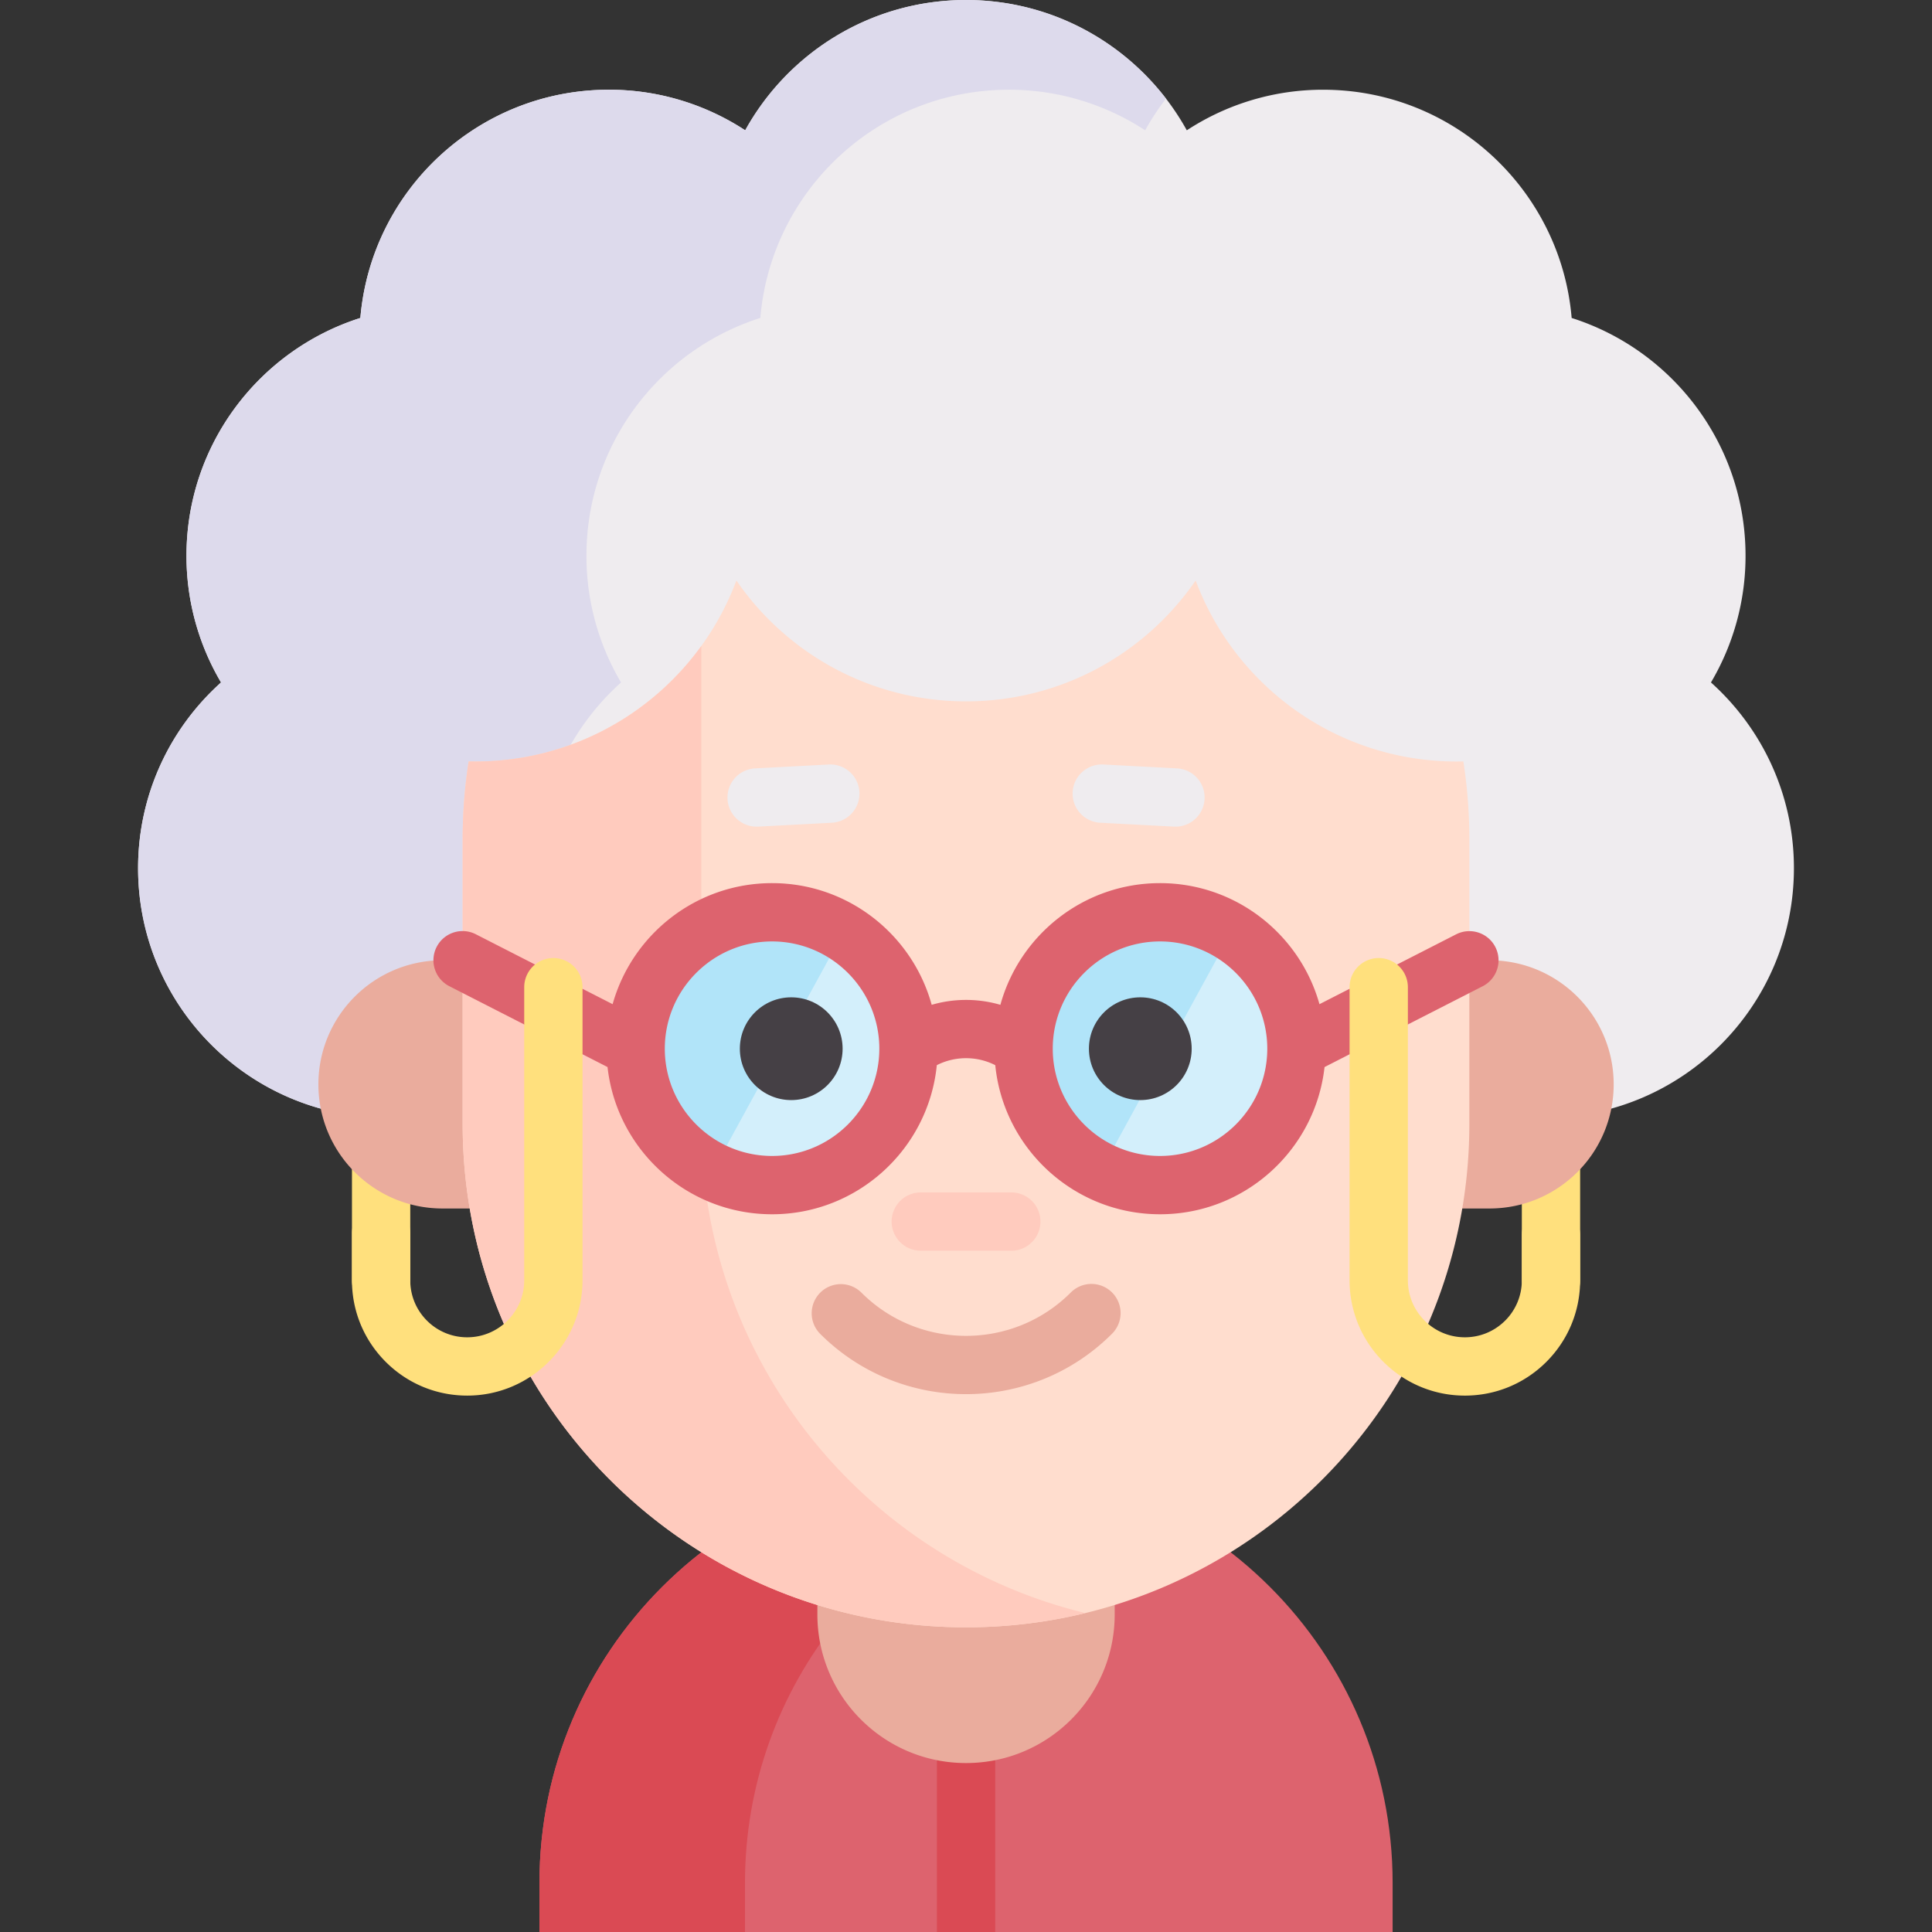 <svg xmlns="http://www.w3.org/2000/svg" version="1.1" xmlns:xlink="http://www.w3.org/1999/xlink" width="512" height="512" x="0" y="0" viewBox="0 0 512 512" style="enable-background:new 0 0 512 512" xml:space="preserve" class=""><rect x="0" y="0" width="512" height="512" fill="#333333" stroke="none"/><g><path fill="#ffe07d" d="M411.027 347.026a7.725 7.725 0 0 1-7.726-7.726v-36.215a7.726 7.726 0 1 1 15.452 0V339.3a7.725 7.725 0 0 1-7.726 7.726zM100.998 347.024a7.725 7.725 0 0 1-7.726-7.726v-43.103a7.726 7.726 0 1 1 15.452 0v43.103a7.725 7.725 0 0 1-7.726 7.726z" opacity="1" data-original="#ffe07d"></path><path fill="#efecef" d="M409.291 296.196c36.516 0 66.117-29.602 66.117-66.117 0-19.553-8.494-37.117-21.986-49.222a65.79 65.79 0 0 0 9.164-33.575c0-29.53-19.363-54.53-46.082-63.018-2.86-33.877-31.245-60.485-65.861-60.485a65.783 65.783 0 0 0-36.127 10.754C303.123 13.947 281.194.004 256 .004s-47.123 13.944-58.515 34.53a65.783 65.783 0 0 0-36.127-10.754c-34.616 0-63.001 26.608-65.861 60.485-26.719 8.488-46.082 33.488-46.082 63.018a65.792 65.792 0 0 0 9.164 33.575c-13.492 12.105-21.986 29.669-21.986 49.222 0 36.515 29.602 66.117 66.117 66.117" opacity="1" data-original="#efecef" class=""></path><path fill="#dddaec" d="M309.003 26.136a65.291 65.291 0 0 0-5.522 8.396 65.797 65.797 0 0 0-36.128-10.755c-34.614 0-62.995 26.609-65.859 60.482-26.713 8.489-46.08 33.491-46.08 63.016a65.771 65.771 0 0 0 9.168 33.584c-13.495 12.105-21.994 29.669-21.994 49.222 0 36.509 29.607 66.117 66.117 66.117H102.711c-36.52 0-66.116-29.607-66.116-66.117 0-19.553 8.489-37.117 21.984-49.222a65.856 65.856 0 0 1-9.158-33.584c0-29.525 19.357-54.527 46.08-63.016 2.864-33.872 31.245-60.482 65.859-60.482a65.794 65.794 0 0 1 36.128 10.755C208.88 13.949 230.813 0 256 0c21.593 0 40.785 10.25 53.003 26.136z" opacity="1" data-original="#dddaec" class=""></path><path fill="#dd636e" d="M258.152 388.091h-4.284c-61.253 0-110.908 49.655-110.908 110.908V512h226.1v-13.001c0-61.253-49.655-110.908-110.908-110.908z" opacity="1" data-original="#dd636e"></path><path fill="#da4a54" d="M248.289 450.046h15.453V512h-15.453zM283.239 390.944c-49.17 11.373-85.813 55.434-85.813 108.055V512h-54.465v-13.001c0-61.254 49.654-110.909 110.909-110.909h4.275c8.632.001 17.038.99 25.094 2.854z" opacity="1" data-original="#da4a54"></path><path fill="#eaac9d" d="M256.01 467.226c-21.758 0-39.396-17.638-39.396-39.396v-39.396h78.792v39.396c0 21.758-17.638 39.396-39.396 39.396zM389.402 254.487h5.347c18.172 0 32.893 14.721 32.893 32.883a32.802 32.802 0 0 1-9.632 23.261c-5.954 5.944-14.175 9.632-23.261 9.632H117.271c-18.172 0-32.893-14.732-32.893-32.893 0-9.076 3.678-17.297 9.632-23.251s14.175-9.632 23.261-9.632h5.347" opacity="1" data-original="#eaac9d"></path><path fill="#ffddce" d="M389.392 222.418v75.45c0 36.839-14.927 70.175-39.064 94.323-24.147 24.137-57.484 39.064-94.323 39.064-73.668 0-133.397-59.719-133.397-133.387v-75.45c0-7.015.546-13.907 1.587-20.634.597.01 1.195.021 1.803.021 31.678 0 58.689-19.944 69.156-47.965 13.3 19.347 35.592 32.028 60.852 32.028s47.553-12.681 60.852-32.028c10.467 28.021 37.478 47.965 69.156 47.965.598 0 1.195-.01 1.793-.021a135.122 135.122 0 0 1 1.585 20.634z" opacity="1" data-original="#ffddce"></path><path fill="#ffcbbe" d="M287.652 427.484a134.093 134.093 0 0 1-31.647 3.77c-73.668 0-133.397-59.719-133.397-133.387v-75.45c0-7.015.546-13.907 1.587-20.634.597.01 1.195.021 1.803.021 24.631 0 46.451-12.063 59.853-30.606v126.67c-.001 62.779 43.38 115.431 101.801 129.616z" opacity="1" data-original="#ffcbbe"></path><path fill="#eaac9d" d="M256.01 369.463c-14.003 0-28.006-5.33-38.667-15.991a7.727 7.727 0 0 1 10.928-10.927c15.297 15.297 40.185 15.295 55.48 0a7.727 7.727 0 1 1 10.928 10.927c-10.662 10.661-24.665 15.991-38.669 15.991z" opacity="1" data-original="#eaac9d"></path><path fill="#ffcbbe" d="M268 331.451h-23.98a7.726 7.726 0 1 1 0-15.452H268c4.268 0 7.726 3.459 7.726 7.726s-3.458 7.726-7.726 7.726z" opacity="1" data-original="#ffcbbe"></path><g fill="#efecef"><path d="M311.514 219.074c-.138 0-.275-.004-.413-.011l-19.526-1.028a7.726 7.726 0 0 1-7.309-8.122c.224-4.262 3.868-7.529 8.122-7.31l19.526 1.028a7.726 7.726 0 0 1 7.309 8.122 7.726 7.726 0 0 1-7.709 7.321zM200.506 219.074a7.727 7.727 0 0 1-.399-15.443l19.527-1.028a7.72 7.72 0 0 1 8.122 7.31 7.727 7.727 0 0 1-7.309 8.122l-19.527 1.028a8.234 8.234 0 0 1-.414.011z" fill="#efecef" opacity="1" data-original="#efecef" class=""></path></g><circle cx="307.416" cy="277.915" r="36.151" fill="#d3effb" opacity="1" data-original="#d3effb"></circle><path fill="#d3effb" d="M240.756 277.914c0 19.965-16.184 36.149-36.149 36.149a35.893 35.893 0 0 1-15.762-3.616c-12.074-5.851-20.387-18.224-20.387-32.533 0-19.965 16.184-36.149 36.149-36.149a35.914 35.914 0 0 1 18.883 5.326c10.364 6.356 17.266 17.781 17.266 30.823z" opacity="1" data-original="#d3effb"></path><path fill="#b1e4f9" d="m223.49 247.091-34.645 63.356c-12.074-5.851-20.387-18.224-20.387-32.533 0-19.965 16.184-36.149 36.149-36.149a35.914 35.914 0 0 1 18.883 5.326zM326.297 247.092l-34.645 63.356c-12.074-5.851-20.387-18.224-20.387-32.533 0-19.965 16.184-36.149 36.149-36.149a35.917 35.917 0 0 1 18.883 5.326z" opacity="1" data-original="#b1e4f9"></path><g fill="#454045"><circle cx="209.684" cy="277.918" r="13.617" fill="#454045" opacity="1" data-original="#454045"></circle><circle cx="302.193" cy="277.918" r="13.617" fill="#454045" opacity="1" data-original="#454045"></circle></g><path fill="#dd636e" d="M396.282 250.971a7.725 7.725 0 0 0-10.395-3.363l-36.216 18.511c-5.167-18.481-22.146-32.081-42.254-32.081-20.168 0-37.191 13.682-42.302 32.249a32.592 32.592 0 0 0-18.209 0c-5.11-18.567-22.133-32.249-42.301-32.249-20.106 0-37.085 13.599-42.253 32.078l-36.213-18.509a7.726 7.726 0 1 0-7.032 13.759l41.897 21.414c2.429 21.912 21.052 39.012 43.601 39.012 22.721 0 41.462-17.361 43.659-39.513a17.133 17.133 0 0 1 15.492 0c2.198 22.153 20.939 39.513 43.66 39.513 22.548 0 41.17-17.098 43.601-39.008l41.901-21.417a7.726 7.726 0 0 0 3.364-10.396zM204.605 306.34c-15.673 0-28.425-12.751-28.425-28.425s12.752-28.425 28.425-28.425 28.425 12.751 28.425 28.425c-.001 15.673-12.752 28.425-28.425 28.425zm102.812 0c-15.674 0-28.426-12.751-28.426-28.425s12.752-28.425 28.426-28.425c15.673 0 28.425 12.751 28.425 28.425-.001 15.673-12.752 28.425-28.425 28.425z" opacity="1" data-original="#dd636e"></path><g fill="#ffe07d"><path d="M388.201 369.851c-16.847 0-30.552-13.706-30.552-30.552v-77.682a7.726 7.726 0 1 1 15.452 0v77.682c0 8.326 6.774 15.099 15.1 15.099 4.032 0 7.827-1.571 10.685-4.424a15.02 15.02 0 0 0 4.414-10.675v-12.006a7.726 7.726 0 1 1 15.452 0v12.006c0 8.154-3.175 15.826-8.94 21.602-5.785 5.775-13.456 8.95-21.611 8.95zM123.824 369.85c-8.155 0-15.827-3.175-21.602-8.941-5.775-5.784-8.951-13.456-8.951-21.611v-12.462a7.726 7.726 0 1 1 15.452 0v12.462c0 4.032 1.571 7.827 4.425 10.684a15.017 15.017 0 0 0 10.675 4.415c8.326 0 15.1-6.774 15.1-15.099v-77.682a7.726 7.726 0 1 1 15.452 0v77.682c.001 16.846-13.704 30.552-30.551 30.552z" fill="#ffe07d" opacity="1" data-original="#ffe07d"></path></g></g></svg>
